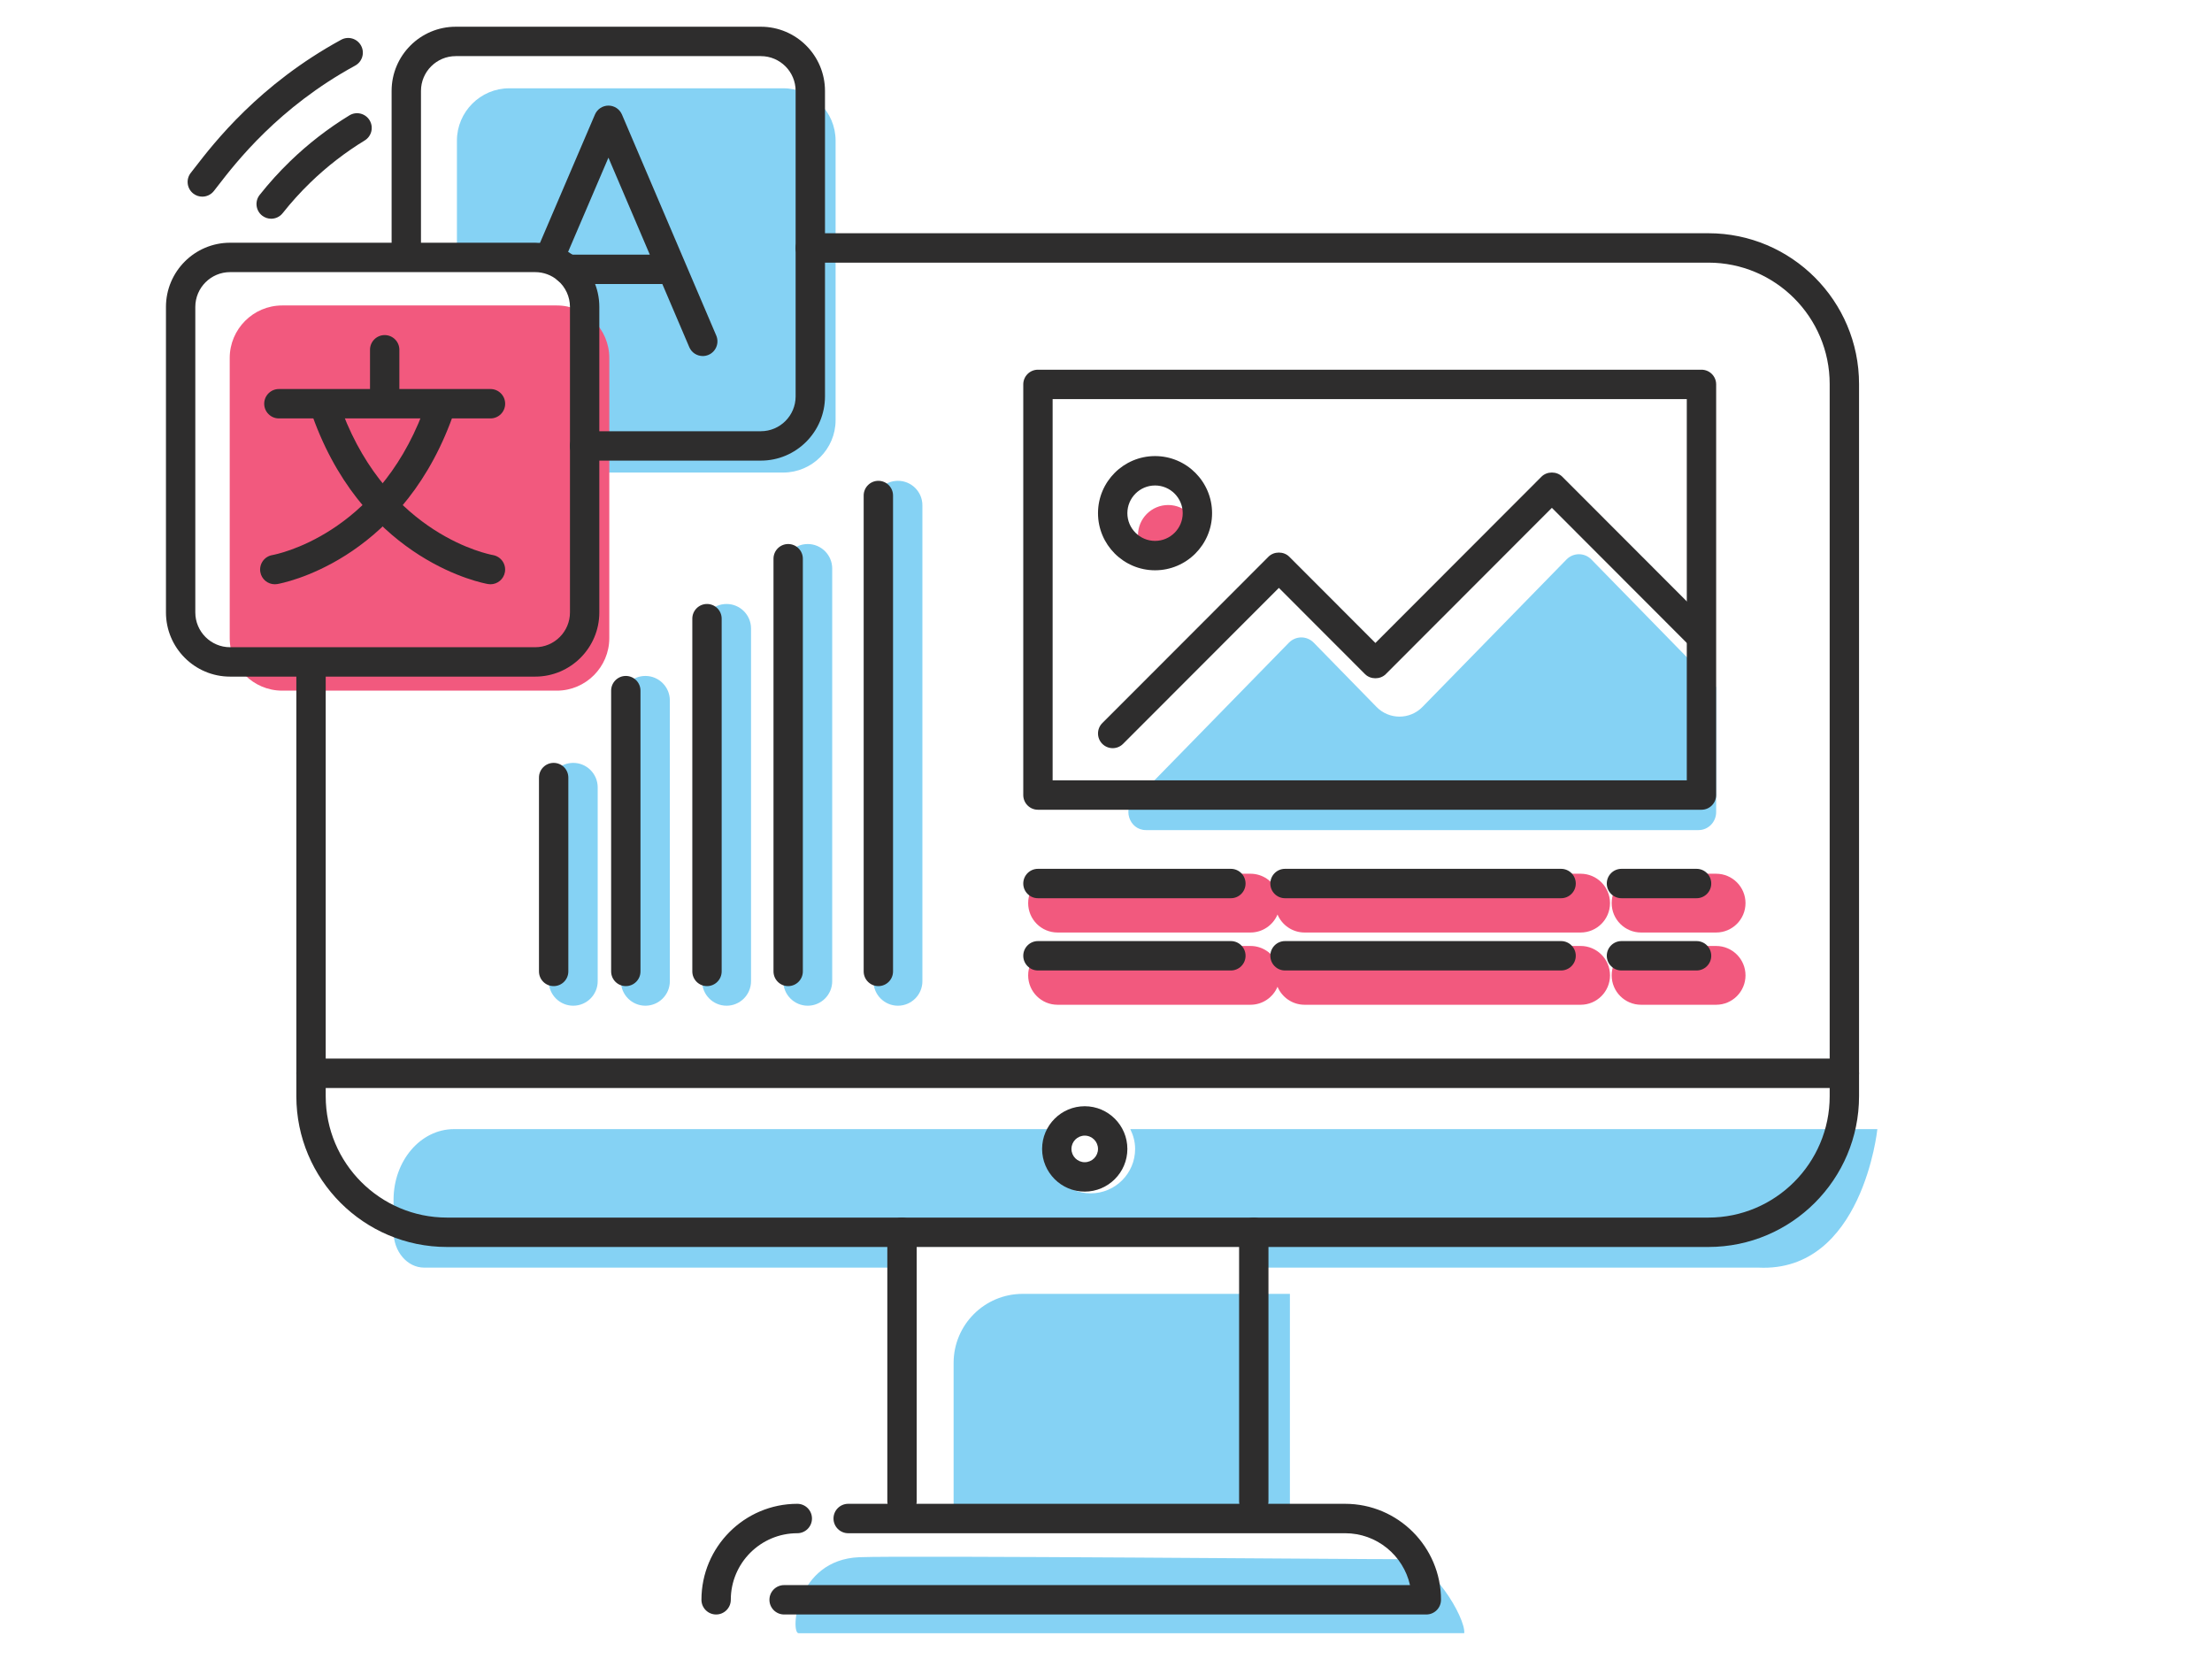 <svg xmlns="http://www.w3.org/2000/svg" xmlns:xlink="http://www.w3.org/1999/xlink" width="800" zoomAndPan="magnify" viewBox="0 0 600 450" height="600" preserveAspectRatio="xMidYMid meet" version="1.0"><defs><clipPath id="3b762dbfec"><path d="M 106.648 306.191 L 509.23 306.191 L 509.23 343.98 L 106.648 343.98 Z M 106.648 306.191 " clip-rule="nonzero"/></clipPath><clipPath id="10d65de547"><path d="M 215.719 422.211 L 397.27 422.211 L 397.27 443 L 215.719 443 Z M 215.719 422.211 " clip-rule="nonzero"/></clipPath><clipPath id="263b0aa9bb"><path d="M 106 7.25 L 224 7.25 L 224 125 L 106 125 Z M 106 7.25 " clip-rule="nonzero"/></clipPath></defs><path fill="#f2597e" d="M 316.863 153.387 C 321.383 153.387 325.055 149.707 325.055 145.184 C 325.055 140.664 321.383 136.984 316.863 136.984 C 312.348 136.984 308.672 140.664 308.672 145.184 C 308.672 149.707 312.348 153.387 316.863 153.387 " fill-opacity="1" fill-rule="nonzero"/><path fill="#85d2f4" d="M 460.727 225.16 C 463.363 225.16 465.504 222.969 465.504 220.273 L 465.504 186.348 C 465.453 186.301 465.387 186.285 465.34 186.234 L 431.66 151.762 C 429.797 149.855 426.773 149.855 424.906 151.762 L 385.848 191.746 C 382.418 195.262 376.801 195.262 373.371 191.746 L 356.355 174.332 C 354.496 172.426 351.473 172.422 349.609 174.332 C 337.531 186.703 312.102 212.746 309.984 214.883 C 309.828 215.043 309.145 215.543 308.152 216.238 C 304.281 218.949 306.156 225.16 310.848 225.16 L 460.727 225.16 " fill-opacity="1" fill-rule="nonzero"/><g clip-path="url(#3b762dbfec)"><path fill="#85d2f4" d="M 306.582 306.273 C 307.395 307.895 307.898 309.703 307.898 311.641 C 307.898 318.293 302.508 323.688 295.863 323.688 C 289.219 323.688 283.832 318.293 283.832 311.641 C 283.832 309.703 284.336 307.895 285.148 306.273 L 123.137 306.273 C 114.086 306.273 106.75 314.859 106.75 325.453 L 106.75 334.117 C 106.75 339.484 110.469 343.84 115.055 343.84 L 244.664 343.84 L 244.664 333.684 L 340.082 333.684 L 340.082 343.84 L 476.996 343.84 C 505.227 345.18 509.23 306.273 509.23 306.273 L 306.582 306.273 " fill-opacity="1" fill-rule="nonzero"/></g><path fill="#85d2f4" d="M 258.664 413.59 L 349.883 413.59 L 349.883 350.961 L 277.383 350.961 C 267.043 350.961 258.664 359.352 258.664 369.703 L 258.664 413.59 " fill-opacity="1" fill-rule="nonzero"/><g clip-path="url(#10d65de547)"><path fill="#85d2f4" d="M 233.043 422.391 C 245.395 421.879 371.719 422.992 380.141 422.918 C 388.207 422.844 397.605 438.891 397.172 443 C 381.492 443 226.559 443.004 216.605 443.004 C 214.355 443 215.789 423.105 233.043 422.391 " fill-opacity="1" fill-rule="nonzero"/></g><path fill="#85d2f4" d="M 212.465 23.949 L 138.121 23.949 C 130.32 23.949 123.938 30.34 123.938 38.148 L 123.938 69.078 L 143.297 69.078 C 151.633 69.078 158.453 75.902 158.453 84.246 L 158.453 128.176 L 212.465 128.176 C 220.266 128.176 226.652 121.785 226.652 113.973 L 226.652 38.148 C 226.652 30.34 220.266 23.949 212.465 23.949 " fill-opacity="1" fill-rule="nonzero"/><path fill="#f2597e" d="M 151.051 187.336 L 76.527 187.336 C 68.707 187.336 62.309 180.93 62.309 173.102 L 62.309 97.09 C 62.309 89.262 68.707 82.855 76.527 82.855 L 151.051 82.855 C 158.871 82.855 165.27 89.262 165.27 97.09 L 165.27 173.102 C 165.27 180.93 158.871 187.336 151.051 187.336 " fill-opacity="1" fill-rule="nonzero"/><path fill="#2e2d2d" d="M 463.41 338.238 L 121.234 338.238 C 98.707 338.238 80.383 319.891 80.383 297.34 L 80.383 182.203 C 80.383 180.004 82.164 178.215 84.363 178.215 C 86.562 178.215 88.348 180.004 88.348 182.203 L 88.348 297.34 C 88.348 315.496 103.098 330.266 121.234 330.266 L 463.41 330.266 C 481.543 330.266 496.297 315.496 496.297 297.34 L 496.297 104.168 C 496.297 86.012 481.543 71.242 463.41 71.242 L 219.793 71.242 C 217.594 71.242 215.812 69.457 215.812 67.254 C 215.812 65.051 217.594 63.266 219.793 63.266 L 463.41 63.266 C 485.934 63.266 504.262 81.617 504.262 104.168 L 504.262 297.34 C 504.262 319.891 485.934 338.238 463.41 338.238 " fill-opacity="1" fill-rule="nonzero"/><path fill="#2e2d2d" d="M 500.277 295.113 L 84.363 295.113 C 82.164 295.113 80.383 293.328 80.383 291.125 C 80.383 288.926 82.164 287.141 84.363 287.141 L 500.277 287.141 C 502.477 287.141 504.262 288.926 504.262 291.125 C 504.262 293.328 502.477 295.113 500.277 295.113 " fill-opacity="1" fill-rule="nonzero"/><path fill="#2e2d2d" d="M 244.668 411.18 C 242.469 411.18 240.684 409.391 240.684 407.191 L 240.684 334.246 C 240.684 332.047 242.469 330.262 244.668 330.262 C 246.867 330.262 248.648 332.047 248.648 334.246 L 248.648 407.191 C 248.648 409.391 246.867 411.18 244.668 411.18 " fill-opacity="1" fill-rule="nonzero"/><path fill="#2e2d2d" d="M 340.086 411.18 C 337.883 411.18 336.102 409.391 336.102 407.191 L 336.102 334.246 C 336.102 332.047 337.883 330.262 340.086 330.262 C 342.281 330.262 344.066 332.047 344.066 334.246 L 344.066 407.191 C 344.066 409.391 342.281 411.18 340.086 411.18 " fill-opacity="1" fill-rule="nonzero"/><path fill="#2e2d2d" d="M 386.887 437.926 L 212.688 437.926 C 210.488 437.926 208.707 436.141 208.707 433.941 C 208.707 431.738 210.488 429.953 212.688 429.953 L 382.461 429.953 C 380.645 421.906 373.445 415.883 364.867 415.883 L 230.07 415.883 C 227.871 415.883 226.086 414.094 226.086 411.895 C 226.086 409.691 227.871 407.906 230.07 407.906 L 364.867 407.906 C 379.203 407.906 390.867 419.586 390.867 433.941 C 390.867 436.141 389.086 437.926 386.887 437.926 " fill-opacity="1" fill-rule="nonzero"/><path fill="#2e2d2d" d="M 194.246 437.926 C 192.047 437.926 190.266 436.141 190.266 433.941 C 190.266 419.586 201.93 407.906 216.266 407.906 C 218.465 407.906 220.246 409.691 220.246 411.895 C 220.246 414.094 218.465 415.883 216.266 415.883 C 206.32 415.883 198.227 423.98 198.227 433.941 C 198.227 436.141 196.445 437.926 194.246 437.926 " fill-opacity="1" fill-rule="nonzero"/><path fill="#2e2d2d" d="M 294.23 308.035 C 292.246 308.035 290.629 309.656 290.629 311.645 C 290.629 313.633 292.246 315.246 294.23 315.246 C 296.219 315.246 297.832 313.633 297.832 311.645 C 297.832 309.656 296.219 308.035 294.23 308.035 Z M 294.23 323.223 C 287.855 323.223 282.668 318.027 282.668 311.645 C 282.668 305.258 287.855 300.062 294.23 300.062 C 300.609 300.062 305.797 305.258 305.797 311.645 C 305.797 318.027 300.609 323.223 294.23 323.223 " fill-opacity="1" fill-rule="nonzero"/><path fill="#85d2f4" d="M 155.484 206.93 C 151.824 206.93 148.848 209.91 148.848 213.574 L 148.848 266.152 C 148.848 269.816 151.824 272.797 155.484 272.797 C 159.148 272.797 162.125 269.816 162.125 266.152 L 162.125 213.574 C 162.125 209.91 159.148 206.93 155.484 206.93 " fill-opacity="1" fill-rule="nonzero"/><path fill="#85d2f4" d="M 175.059 183.348 C 171.398 183.348 168.422 186.328 168.422 189.992 L 168.422 266.152 C 168.422 269.816 171.398 272.797 175.059 272.797 C 178.719 272.797 181.695 269.816 181.695 266.152 L 181.695 189.992 C 181.695 186.328 178.719 183.348 175.059 183.348 " fill-opacity="1" fill-rule="nonzero"/><path fill="#85d2f4" d="M 197.078 163.828 C 193.418 163.828 190.441 166.805 190.441 170.469 L 190.441 266.152 C 190.441 269.816 193.418 272.797 197.078 272.797 C 200.738 272.797 203.715 269.816 203.715 266.152 L 203.715 170.469 C 203.715 166.805 200.738 163.828 197.078 163.828 " fill-opacity="1" fill-rule="nonzero"/><path fill="#85d2f4" d="M 219.098 147.566 C 215.438 147.566 212.461 150.547 212.461 154.211 L 212.461 266.152 C 212.461 269.816 215.438 272.797 219.098 272.797 C 222.758 272.797 225.734 269.816 225.734 266.152 L 225.734 154.211 C 225.734 150.547 222.758 147.566 219.098 147.566 " fill-opacity="1" fill-rule="nonzero"/><path fill="#85d2f4" d="M 243.562 130.418 C 239.902 130.418 236.926 133.398 236.926 137.062 L 236.926 266.152 C 236.926 269.816 239.902 272.797 243.562 272.797 C 247.223 272.797 250.199 269.816 250.199 266.152 L 250.199 137.062 C 250.199 133.398 247.223 130.418 243.562 130.418 " fill-opacity="1" fill-rule="nonzero"/><path fill="#2e2d2d" d="M 150.176 267.48 C 147.977 267.48 146.195 265.695 146.195 263.492 L 146.195 210.918 C 146.195 208.715 147.977 206.93 150.176 206.93 C 152.379 206.93 154.16 208.715 154.16 210.918 L 154.16 263.492 C 154.16 265.695 152.379 267.48 150.176 267.48 " fill-opacity="1" fill-rule="nonzero"/><path fill="#2e2d2d" d="M 169.75 267.48 C 167.551 267.48 165.77 265.695 165.77 263.492 L 165.77 187.336 C 165.77 185.137 167.551 183.348 169.75 183.348 C 171.949 183.348 173.73 185.137 173.73 187.336 L 173.73 263.492 C 173.73 265.695 171.949 267.48 169.75 267.48 " fill-opacity="1" fill-rule="nonzero"/><path fill="#2e2d2d" d="M 191.77 267.48 C 189.57 267.48 187.789 265.695 187.789 263.492 L 187.789 167.812 C 187.789 165.609 189.57 163.828 191.77 163.828 C 193.969 163.828 195.75 165.609 195.75 167.812 L 195.75 263.492 C 195.75 265.695 193.969 267.48 191.77 267.48 " fill-opacity="1" fill-rule="nonzero"/><path fill="#2e2d2d" d="M 213.789 267.48 C 211.59 267.48 209.809 265.695 209.809 263.492 L 209.809 151.555 C 209.809 149.352 211.59 147.566 213.789 147.566 C 215.988 147.566 217.77 149.352 217.77 151.555 L 217.77 263.492 C 217.77 265.695 215.988 267.48 213.789 267.48 " fill-opacity="1" fill-rule="nonzero"/><path fill="#2e2d2d" d="M 238.254 267.48 C 236.055 267.48 234.27 265.695 234.27 263.496 L 234.27 134.41 C 234.27 132.207 236.055 130.422 238.254 130.422 C 240.453 130.422 242.234 132.207 242.234 134.41 L 242.234 263.496 C 242.234 265.695 240.453 267.48 238.254 267.48 " fill-opacity="1" fill-rule="nonzero"/><path fill="#2e2d2d" d="M 285.523 211.668 L 457.539 211.668 L 457.539 108.254 L 285.523 108.254 Z M 461.52 219.641 L 281.539 219.641 C 279.34 219.641 277.559 217.855 277.559 215.652 L 277.559 104.266 C 277.559 102.066 279.34 100.281 281.539 100.281 L 461.52 100.281 C 463.723 100.281 465.504 102.066 465.504 104.266 L 465.504 215.652 C 465.504 217.855 463.723 219.641 461.52 219.641 " fill-opacity="1" fill-rule="nonzero"/><path fill="#2e2d2d" d="M 301.816 202.938 C 300.789 202.938 299.762 202.539 298.98 201.75 C 297.438 200.184 297.453 197.656 299.02 196.113 C 301.68 193.484 343.652 151.426 344.074 151.004 C 345.566 149.508 348.211 149.508 349.707 151.004 L 373.078 174.402 L 418.125 129.297 C 419.621 127.801 422.262 127.801 423.758 129.297 L 463.008 168.594 C 464.562 170.152 464.562 172.676 463.008 174.23 C 461.453 175.789 458.934 175.789 457.375 174.23 L 420.941 137.75 L 375.891 182.855 C 374.398 184.352 371.754 184.352 370.258 182.855 L 346.891 159.461 C 337.312 169.059 306.918 199.508 304.613 201.785 C 303.836 202.555 302.824 202.938 301.816 202.938 " fill-opacity="1" fill-rule="nonzero"/><path fill="#2e2d2d" d="M 313.305 131.684 C 309.164 131.684 305.797 135.055 305.797 139.199 C 305.797 143.344 309.164 146.715 313.305 146.715 C 317.441 146.715 320.812 143.344 320.812 139.199 C 320.812 135.055 317.441 131.684 313.305 131.684 Z M 313.305 154.688 C 304.773 154.688 297.832 147.738 297.832 139.199 C 297.832 130.656 304.773 123.711 313.305 123.711 C 321.836 123.711 328.773 130.656 328.773 139.199 C 328.773 147.738 321.836 154.688 313.305 154.688 " fill-opacity="1" fill-rule="nonzero"/><path fill="#f2597e" d="M 428.75 236.996 L 353.863 236.996 C 350.57 236.996 347.734 239.012 346.523 241.875 C 345.316 239.012 342.484 236.996 339.184 236.996 L 286.852 236.996 C 282.461 236.996 278.887 240.57 278.887 244.969 C 278.887 249.367 282.461 252.941 286.852 252.941 L 339.184 252.941 C 342.484 252.941 345.316 250.926 346.523 248.062 C 347.734 250.926 350.57 252.941 353.863 252.941 L 428.75 252.941 C 433.141 252.941 436.715 249.367 436.715 244.969 C 436.715 240.57 433.141 236.996 428.75 236.996 " fill-opacity="1" fill-rule="nonzero"/><path fill="#f2597e" d="M 445.129 252.941 L 465.5 252.941 C 469.895 252.941 473.465 249.367 473.465 244.969 C 473.465 240.574 469.895 236.996 465.5 236.996 L 445.129 236.996 C 440.738 236.996 437.164 240.574 437.164 244.969 C 437.164 249.367 440.738 252.941 445.129 252.941 " fill-opacity="1" fill-rule="nonzero"/><path fill="#f2597e" d="M 428.75 256.59 L 353.863 256.59 C 350.57 256.59 347.734 258.605 346.523 261.469 C 345.316 258.605 342.484 256.59 339.184 256.59 L 286.852 256.59 C 282.461 256.59 278.887 260.168 278.887 264.566 C 278.887 268.961 282.461 272.539 286.852 272.539 L 339.184 272.539 C 342.484 272.539 345.316 270.523 346.523 267.66 C 347.734 270.523 350.57 272.539 353.863 272.539 L 428.75 272.539 C 433.141 272.539 436.715 268.961 436.715 264.566 C 436.715 260.168 433.141 256.59 428.75 256.59 " fill-opacity="1" fill-rule="nonzero"/><path fill="#f2597e" d="M 465.5 256.594 L 445.129 256.594 C 440.738 256.594 437.164 260.168 437.164 264.566 C 437.164 268.961 440.738 272.539 445.129 272.539 L 465.5 272.539 C 469.895 272.539 473.465 268.961 473.465 264.566 C 473.465 260.168 469.895 256.594 465.5 256.594 " fill-opacity="1" fill-rule="nonzero"/><path fill="#2e2d2d" d="M 333.875 243.641 L 281.539 243.641 C 279.34 243.641 277.559 241.855 277.559 239.656 C 277.559 237.453 279.34 235.668 281.539 235.668 L 333.875 235.668 C 336.074 235.668 337.855 237.453 337.855 239.656 C 337.855 241.855 336.074 243.641 333.875 243.641 " fill-opacity="1" fill-rule="nonzero"/><path fill="#2e2d2d" d="M 423.441 243.641 L 348.555 243.641 C 346.355 243.641 344.574 241.855 344.574 239.656 C 344.574 237.453 346.355 235.668 348.555 235.668 L 423.441 235.668 C 425.641 235.668 427.426 237.453 427.426 239.656 C 427.426 241.855 425.641 243.641 423.441 243.641 " fill-opacity="1" fill-rule="nonzero"/><path fill="#2e2d2d" d="M 460.191 243.641 L 439.82 243.641 C 437.621 243.641 435.84 241.855 435.84 239.656 C 435.84 237.453 437.621 235.668 439.82 235.668 L 460.191 235.668 C 462.391 235.668 464.172 237.453 464.172 239.656 C 464.172 241.855 462.391 243.641 460.191 243.641 " fill-opacity="1" fill-rule="nonzero"/><path fill="#2e2d2d" d="M 333.875 263.238 L 281.539 263.238 C 279.34 263.238 277.559 261.449 277.559 259.25 C 277.559 257.051 279.34 255.266 281.539 255.266 L 333.875 255.266 C 336.074 255.266 337.855 257.051 337.855 259.25 C 337.855 261.449 336.074 263.238 333.875 263.238 " fill-opacity="1" fill-rule="nonzero"/><path fill="#2e2d2d" d="M 423.441 263.238 L 348.555 263.238 C 346.355 263.238 344.574 261.449 344.574 259.25 C 344.574 257.051 346.355 255.266 348.555 255.266 L 423.441 255.266 C 425.641 255.266 427.426 257.051 427.426 259.25 C 427.426 261.449 425.641 263.238 423.441 263.238 " fill-opacity="1" fill-rule="nonzero"/><path fill="#2e2d2d" d="M 460.191 263.238 L 439.82 263.238 C 437.621 263.238 435.84 261.453 435.84 259.25 C 435.84 257.051 437.621 255.266 439.82 255.266 L 460.191 255.266 C 462.391 255.266 464.172 257.051 464.172 259.25 C 464.172 261.453 462.391 263.238 460.191 263.238 " fill-opacity="1" fill-rule="nonzero"/><g clip-path="url(#263b0aa9bb)"><path fill="#2e2d2d" d="M 206.383 124.941 L 158.586 124.941 C 156.387 124.941 154.602 123.156 154.602 120.953 C 154.602 118.754 156.387 116.969 158.586 116.969 L 206.383 116.969 C 211.582 116.969 215.812 112.734 215.812 107.527 L 215.812 24.66 C 215.812 19.457 211.582 15.223 206.383 15.223 L 123.617 15.223 C 118.418 15.223 114.188 19.457 114.188 24.66 L 114.188 67.742 C 114.188 69.945 112.406 71.73 110.207 71.73 C 108.004 71.73 106.223 69.945 106.223 67.742 L 106.223 24.66 C 106.223 15.059 114.023 7.25 123.617 7.25 L 206.383 7.25 C 215.973 7.25 223.777 15.059 223.777 24.66 L 223.777 107.527 C 223.777 117.129 215.973 124.941 206.383 124.941 " fill-opacity="1" fill-rule="nonzero"/></g><path fill="#2e2d2d" d="M 165.035 42.766 L 153.773 69.074 C 153.812 69.07 153.855 69.07 153.895 69.07 L 176.258 69.07 Z M 190.625 96.574 C 189.078 96.574 187.605 95.672 186.961 94.152 L 179.66 77.047 L 153.895 77.047 C 151.695 77.047 149.914 75.262 149.914 73.062 C 149.914 72.617 149.984 72.191 150.117 71.789 C 149.539 71.824 148.973 71.707 148.414 71.473 C 146.395 70.605 145.457 68.262 146.324 66.234 L 161.379 31.062 C 162.008 29.594 163.449 28.645 165.039 28.645 C 165.043 28.645 165.043 28.645 165.043 28.645 C 166.637 28.645 168.074 29.598 168.703 31.066 L 194.285 91.023 C 195.148 93.047 194.207 95.387 192.188 96.254 C 191.676 96.473 191.145 96.574 190.625 96.574 " fill-opacity="1" fill-rule="nonzero"/><path fill="#2e2d2d" d="M 73.555 59.328 C 72.688 59.328 71.816 59.047 71.086 58.469 C 69.363 57.102 69.07 54.594 70.434 52.867 C 72.969 49.664 75.746 46.594 78.684 43.75 C 83.57 39.023 88.984 34.828 94.777 31.293 C 96.652 30.141 99.105 30.742 100.25 32.621 C 101.395 34.504 100.801 36.953 98.922 38.102 C 93.633 41.332 88.684 45.16 84.219 49.48 C 81.531 52.082 78.996 54.887 76.68 57.812 C 75.895 58.809 74.73 59.328 73.555 59.328 " fill-opacity="1" fill-rule="nonzero"/><path fill="#2e2d2d" d="M 54.871 53.34 C 54.008 53.34 53.133 53.062 52.402 52.48 C 50.68 51.113 50.387 48.605 51.754 46.883 L 52.828 45.5 C 58.043 38.75 70.258 22.941 92.535 10.785 C 94.473 9.727 96.887 10.445 97.938 12.379 C 98.988 14.312 98.277 16.734 96.348 17.789 C 75.535 29.145 64.035 44.023 59.125 50.379 L 57.996 51.828 C 57.211 52.82 56.047 53.34 54.871 53.34 " fill-opacity="1" fill-rule="nonzero"/><path fill="#2e2d2d" d="M 62.406 73.812 C 57.207 73.812 52.977 78.047 52.977 83.254 L 52.977 166.117 C 52.977 171.324 57.207 175.559 62.406 175.559 L 145.172 175.559 C 150.371 175.559 154.602 171.324 154.602 166.117 L 154.602 83.254 C 154.602 80.492 153.398 77.883 151.305 76.078 C 149.602 74.617 147.422 73.812 145.172 73.812 Z M 145.172 183.531 L 62.406 183.531 C 52.816 183.531 45.016 175.723 45.016 166.117 L 45.016 83.254 C 45.016 73.652 52.816 65.84 62.406 65.84 L 145.172 65.84 C 149.32 65.84 153.34 67.328 156.484 70.027 C 160.348 73.344 162.566 78.164 162.566 83.254 L 162.566 166.117 C 162.566 175.723 154.762 183.531 145.172 183.531 " fill-opacity="1" fill-rule="nonzero"/><path fill="#2e2d2d" d="M 133.043 113.496 L 75.648 113.496 C 73.449 113.496 71.664 111.711 71.664 109.512 C 71.664 107.309 73.449 105.523 75.648 105.523 L 133.043 105.523 C 135.242 105.523 137.023 107.309 137.023 109.512 C 137.023 111.711 135.242 113.496 133.043 113.496 " fill-opacity="1" fill-rule="nonzero"/><path fill="#2e2d2d" d="M 104.344 112.492 C 102.145 112.492 100.363 110.703 100.363 108.504 L 100.363 94.879 C 100.363 92.676 102.145 90.891 104.344 90.891 C 106.543 90.891 108.328 92.676 108.328 94.879 L 108.328 108.504 C 108.328 110.703 106.543 112.492 104.344 112.492 " fill-opacity="1" fill-rule="nonzero"/><path fill="#2e2d2d" d="M 133.047 158.48 C 132.82 158.48 132.594 158.465 132.367 158.422 C 131.047 158.195 99.836 152.414 85.422 114.645 C 85.164 113.969 84.91 113.277 84.664 112.574 C 83.93 110.504 85.012 108.223 87.086 107.488 C 89.16 106.754 91.434 107.836 92.168 109.914 C 92.395 110.551 92.625 111.18 92.863 111.801 C 105.598 145.176 132.586 150.363 133.73 150.566 C 135.891 150.953 137.336 153.016 136.957 155.18 C 136.617 157.117 134.941 158.48 133.047 158.48 " fill-opacity="1" fill-rule="nonzero"/><path fill="#2e2d2d" d="M 74.531 158.48 C 72.629 158.48 70.945 157.109 70.613 155.168 C 70.242 153.004 71.691 150.945 73.852 150.566 C 75.004 150.359 101.988 145.168 114.715 111.801 C 114.953 111.18 115.184 110.555 115.406 109.918 C 116.141 107.844 118.414 106.758 120.488 107.484 C 122.562 108.219 123.648 110.496 122.918 112.57 C 122.672 113.273 122.414 113.973 122.152 114.652 C 107.746 152.414 76.535 158.195 75.211 158.426 C 74.984 158.465 74.758 158.48 74.531 158.48 " fill-opacity="1" fill-rule="nonzero"/></svg>